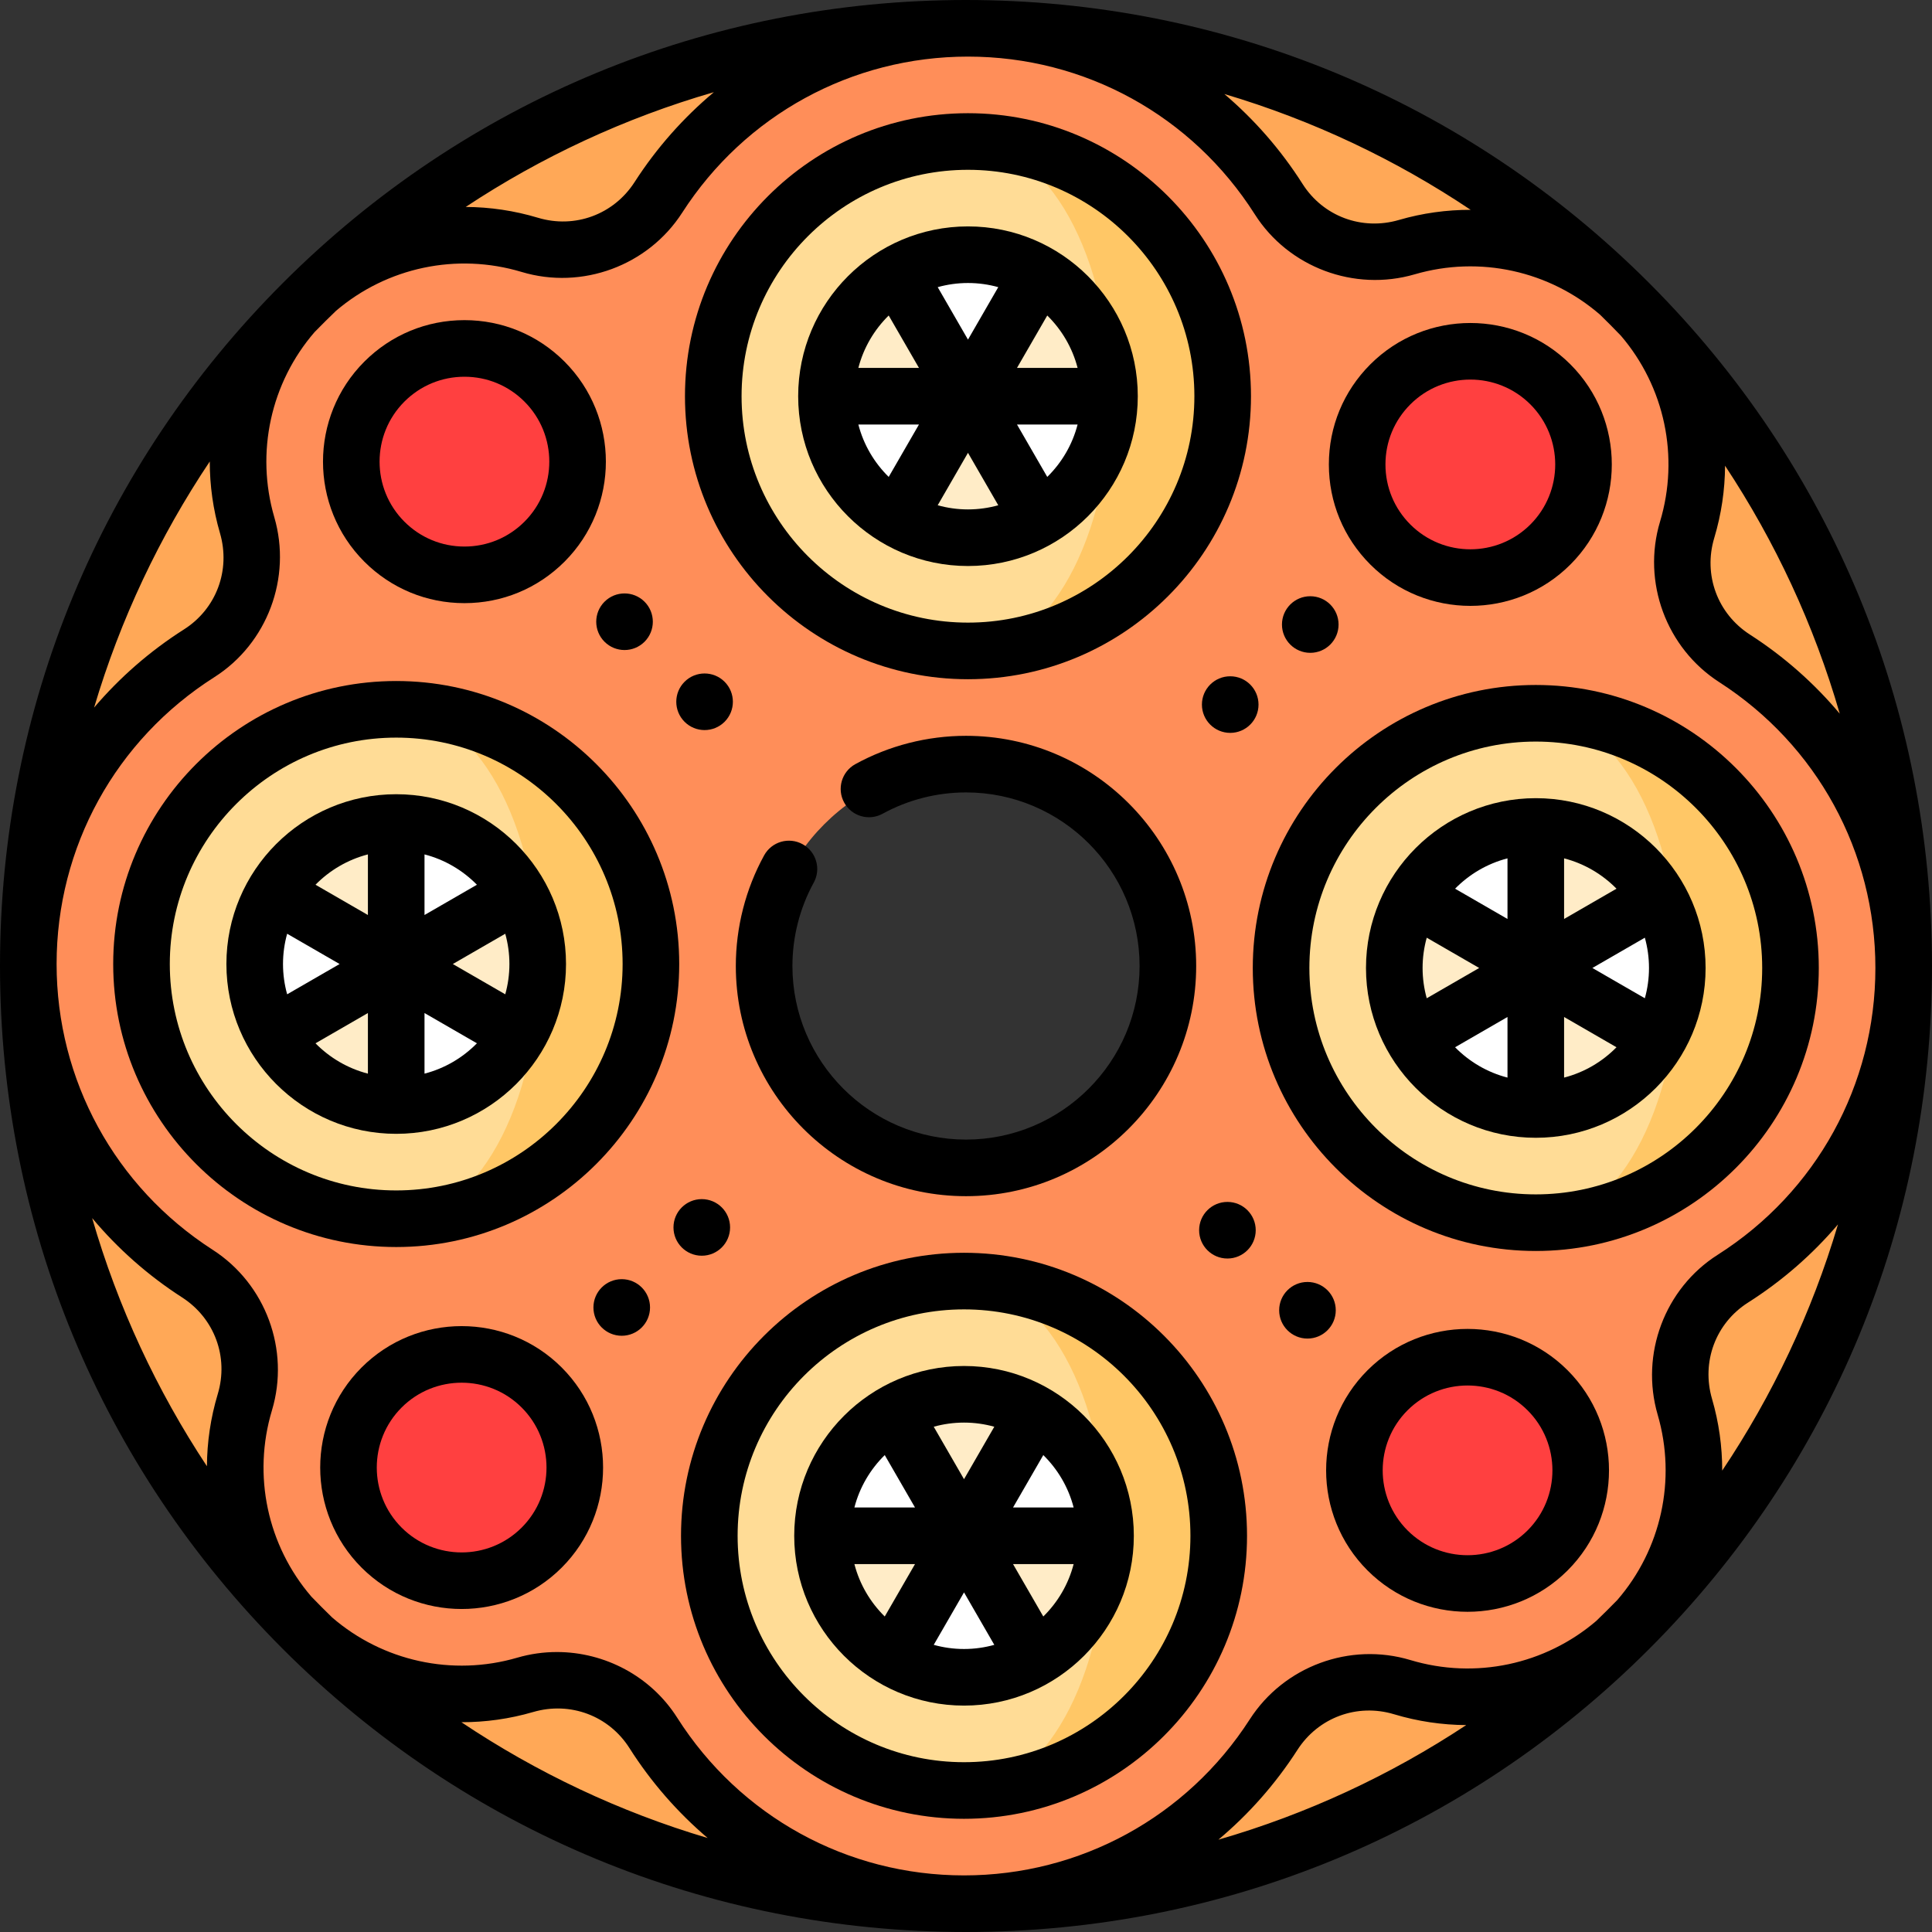 <svg id="Capa_1" enable-background="new 0 0 512 512" height="512" viewBox="0 0 512 512" width="512" xmlns="http://www.w3.org/2000/svg"><rect x="0" y="0" width="512" height="512" fill="#333333" stroke="none"/><g><path d="m255.736 7.236c-137.243 0-248.5 111.257-248.5 248.5s111.257 248.5 248.5 248.5 248.5-111.257 248.5-248.5-111.258-248.5-248.5-248.5zm0 317c-37.832 0-68.5-30.668-68.5-68.5s30.668-68.5 68.5-68.5 68.5 30.668 68.5 68.5-30.669 68.5-68.5 68.5z" fill="#ffa857"/><path d="m459.955 174.745c-11.343-7.299-16.464-21.161-12.58-34.078 6.155-20.468 1.149-43.575-15.024-59.748-16.047-16.047-38.917-21.096-59.266-15.16-12.915 3.768-26.734-1.358-33.949-12.713-17.295-27.219-47.711-45.282-82.348-45.282-34.436 0-64.699 17.854-82.044 44.81-7.299 11.343-21.161 16.464-34.078 12.58-20.469-6.155-43.575-1.149-59.748 15.024-16.047 16.047-21.097 38.917-15.16 59.266 3.768 12.915-1.358 26.734-12.713 33.949-27.218 17.294-45.281 47.71-45.281 82.347 0 34.436 17.854 64.699 44.81 82.044 11.343 7.299 16.464 21.161 12.58 34.078-6.155 20.469-1.149 43.575 15.024 59.748 16.047 16.047 38.917 21.096 59.266 15.16 12.915-3.768 26.734 1.358 33.949 12.713 17.295 27.219 47.711 45.282 82.348 45.282 34.436 0 64.699-17.854 82.044-44.81 7.299-11.343 21.161-16.464 34.078-12.58 20.469 6.155 43.575 1.149 59.748-15.024 16.047-16.047 21.096-38.917 15.16-59.266-3.768-12.915 1.358-26.734 12.713-33.948 27.219-17.295 45.282-47.711 45.282-82.348-.002-34.436-17.856-64.699-44.811-82.044zm-203.691 135.019c-29.547 0-53.5-23.953-53.5-53.5s23.953-53.5 53.5-53.5 53.5 23.953 53.5 53.5-23.952 53.5-53.5 53.5z" fill="#ff8e59"/><g fill="#ff4040"><circle cx="123.346" cy="122.604" r="30"/><circle cx="122.604" cy="389.183" r="30"/><circle cx="389.183" cy="389.925" r="30"/></g><path d="m256.789 37.764v135c37.279 0 67.5-30.221 67.5-67.5s-30.221-67.5-67.5-67.5z" fill="#ffc766"/><path d="m256.789 37.764c-37.279 0-67.5 30.221-67.5 67.5s30.221 67.5 67.5 67.5c20.711 0 37.5-30.221 37.5-67.5s-16.789-67.5-37.5-67.5z" fill="#ffdc96"/><path d="m105.264 188.24v135c37.279 0 67.5-30.221 67.5-67.5s-30.22-67.5-67.5-67.5z" fill="#ffc766"/><path d="m105.264 188.24c-37.279 0-67.5 30.221-67.5 67.5s30.221 67.5 67.5 67.5c20.711 0 37.5-30.221 37.5-67.5s-16.789-67.5-37.5-67.5z" fill="#ffdc96"/><path d="m255.74 339.764v135c37.279 0 67.5-30.221 67.5-67.5s-30.221-67.5-67.5-67.5z" fill="#ffc766"/><path d="m255.74 339.764c-37.279 0-67.5 30.221-67.5 67.5s30.221 67.5 67.5 67.5c20.711 0 37.5-30.221 37.5-67.5s-16.789-67.5-37.5-67.5z" fill="#ffdc96"/><path d="m407.264 189.289v135c37.279 0 67.5-30.221 67.5-67.5s-30.22-67.5-67.5-67.5z" fill="#ffc766"/><path d="m407.264 189.289c-37.279 0-67.5 30.221-67.5 67.5s30.221 67.5 67.5 67.5c20.711 0 37.5-30.221 37.5-67.5s-16.789-67.5-37.5-67.5z" fill="#ffdc96"/><path d="m275.538 72.788c-11.208-6.473-25.474-6.943-37.503.002l-18.745 32.473c-.016 6.372 1.599 12.829 5.019 18.753 3.42 5.923 8.205 10.551 13.727 13.737.004-.014 37.498-.011 37.498-.011 12.029-6.945 18.755-19.535 18.753-32.478z" fill="#fff"/><path d="m275.538 72.788c5.523 3.185 10.307 7.813 13.722 13.728s5.03 12.373 5.028 18.748l-37.495-.003z" fill="#ffecc7"/><path d="m256.785 105.266 18.75 32.476c-12.02 6.94-26.278 6.465-37.499.011.004-.014 18.749-32.487 18.749-32.487z" fill="#ffecc7"/><path d="m238.035 72.79 18.75 32.476-37.495-.003c.007-12.948 6.724-25.533 18.745-32.473z" fill="#ffecc7"/><path d="m72.788 236.991c-6.473 11.208-6.943 25.474.002 37.503l32.473 18.745c6.372.016 12.829-1.599 18.753-5.019 5.923-3.42 10.551-8.205 13.737-13.727-.014-.004-.011-37.498-.011-37.498-6.945-12.029-19.535-18.755-32.478-18.753z" fill="#fff"/><path d="m72.788 236.991c3.185-5.523 7.813-10.307 13.728-13.722s12.373-5.03 18.748-5.028l-.003 37.495z" fill="#ffecc7"/><path d="m105.266 255.744 32.476-18.75c6.94 12.02 6.465 26.278.011 37.499-.014-.004-32.487-18.749-32.487-18.749z" fill="#ffecc7"/><path d="m72.79 274.494 32.476-18.75-.003 37.495c-12.948-.007-25.533-6.724-32.473-18.745z" fill="#ffecc7"/><path d="m236.991 439.741c11.208 6.473 25.474 6.943 37.503-.002l18.745-32.473c.016-6.372-1.599-12.829-5.019-18.753-3.42-5.923-8.205-10.551-13.727-13.737-.004.014-37.498.011-37.498.011-12.029 6.945-18.755 19.535-18.753 32.478z" fill="#fff"/><path d="m236.991 439.741c-5.523-3.185-10.307-7.813-13.722-13.728s-5.03-12.373-5.028-18.748l37.495.003z" fill="#ffecc7"/><path d="m255.744 407.263-18.75-32.476c12.02-6.94 26.278-6.465 37.499-.011-.004.014-18.749 32.487-18.749 32.487z" fill="#ffecc7"/><path d="m274.494 439.739-18.75-32.476 37.495.003c-.007 12.948-6.724 25.533-18.745 32.473z" fill="#ffecc7"/><path d="m439.741 275.538c6.473-11.208 6.943-25.474-.002-37.503l-32.473-18.745c-6.372-.016-12.829 1.599-18.753 5.019-5.923 3.42-10.551 8.205-13.737 13.727.014.004.011 37.498.011 37.498 6.945 12.029 19.535 18.755 32.478 18.753z" fill="#fff"/><path d="m439.741 275.538c-3.185 5.523-7.813 10.307-13.728 13.722s-12.373 5.03-18.748 5.028l.003-37.495z" fill="#ffecc7"/><path d="m407.263 256.785-32.476 18.75c-6.94-12.02-6.465-26.278-.011-37.499.014.004 32.487 18.749 32.487 18.749z" fill="#ffecc7"/><path d="m439.739 238.035-32.476 18.75.003-37.495c12.948.007 25.533 6.724 32.473 18.745z" fill="#ffecc7"/><circle cx="389.925" cy="123.346" fill="#ff4040" r="30"/><circle cx="347.234" cy="165.507" r="7.5"/><circle cx="326.021" cy="186.721" r="7.5"/><path d="m160.204 170.069c2.929 2.929 7.677 2.929 10.606 0s2.929-7.677 0-10.606-7.677-2.929-10.606 0-2.929 7.677 0 10.606z"/><path d="m192.024 191.282c2.929-2.929 2.929-7.678 0-10.607s-7.677-2.929-10.606 0-2.929 7.678 0 10.607c2.928 2.929 7.677 2.929 10.606 0z"/><circle cx="164.766" cy="346.492" r="7.5"/><circle cx="185.979" cy="325.279" r="7.5"/><circle cx="346.492" cy="347.234" r="7.5"/><circle cx="325.279" cy="326.021" r="7.5"/><path d="m437.02 74.98c-48.353-48.351-112.64-74.98-181.02-74.98s-132.668 26.629-181.02 74.98-74.98 112.64-74.98 181.02 26.629 132.667 74.98 181.02c48.352 48.351 112.64 74.98 181.02 74.98s132.667-26.629 181.02-74.98c48.351-48.353 74.98-112.64 74.98-181.02s-26.629-132.668-74.98-181.02zm-13.994 354.585c-13.517 11.566-32.029 15.55-49.27 10.363-16.006-4.813-33.5 1.646-42.544 15.704-16.668 25.903-44.981 41.368-75.736 41.368-30.968 0-59.387-15.628-76.019-41.805-6.988-10.998-19.201-17.39-31.875-17.39-3.5 0-7.034.487-10.504 1.499-17.2 5.018-35.654.924-49.062-10.665-1.86-1.811-3.696-3.646-5.498-5.515-11.63-13.526-15.644-32.084-10.446-49.368 4.812-16.003-1.646-33.498-15.704-42.544-25.903-16.668-41.368-44.981-41.368-75.736 0-30.968 15.628-59.386 41.804-76.019 14.034-8.917 20.569-26.344 15.892-42.379-5.02-17.206-.923-35.666 10.674-49.074 1.859-1.91 3.755-3.782 5.676-5.63 13.512-11.519 31.989-15.478 49.198-10.302 16.001 4.809 33.498-1.646 42.544-15.704 16.667-25.903 44.981-41.368 75.736-41.368 30.968 0 59.386 15.627 76.018 41.804 8.917 14.033 26.343 20.572 42.38 15.892 17.229-5.026 35.718-.911 49.13 10.722 1.869 1.82 3.702 3.676 5.511 5.555 11.566 13.518 15.55 32.028 10.364 49.271-4.812 16.004 1.646 33.499 15.704 42.544 25.904 16.667 41.369 44.981 41.369 75.736 0 30.969-15.628 59.386-41.805 76.018-14.034 8.917-20.568 26.345-15.891 42.38 5.023 17.213.918 35.682-10.691 49.093-1.831 1.881-3.696 3.729-5.587 5.55zm-34.461 27.598c-20.014 13.233-42.108 23.552-65.678 30.372 8.012-6.724 15.093-14.701 20.939-23.786 5.531-8.599 15.824-12.402 25.61-9.456 6.306 1.896 12.744 2.835 19.129 2.87zm-201.025 29.931c-23.434-6.954-45.387-17.385-65.262-30.69 6.341.006 12.735-.871 19.001-2.699 9.82-2.866 20.072.966 25.518 9.535 5.783 9.103 12.801 17.095 20.743 23.854zm-129.245-345.815c2.864 9.818-.968 20.073-9.536 25.518-9.091 5.776-17.069 12.787-23.822 20.717 6.952-23.414 17.36-45.354 30.653-65.214-.005 6.334.879 12.721 2.705 18.979zm-3.457 247.292c-13.252-20.041-23.6-42.162-30.42-65.768 6.737 8.042 14.72 15.158 23.833 21.022 8.599 5.533 12.398 15.826 9.456 25.611-1.897 6.308-2.834 12.748-2.869 19.135zm68.575-333.729c20.04-13.253 42.167-23.592 65.771-30.414-8.037 6.735-15.149 14.714-21.01 23.823-5.533 8.599-15.825 12.4-25.611 9.456-6.313-1.898-12.758-2.832-19.15-2.865zm201.05-29.929c23.438 6.956 45.395 17.385 65.272 30.693-6.345-.007-12.744.86-19.014 2.689-9.824 2.867-20.074-.968-25.519-9.536-5.782-9.1-12.799-17.089-20.739-23.846zm132.696 98.509c13.242 20.025 23.576 42.132 30.396 65.717-6.729-8.022-14.711-15.113-23.806-20.966-8.599-5.532-12.398-15.824-9.456-25.61 1.897-6.31 2.831-12.752 2.866-19.141zm-3.454 247.299c-2.865-9.819.967-20.074 9.535-25.519 9.096-5.779 17.09-12.787 23.845-20.723-6.955 23.427-17.379 45.377-30.681 65.247.007-6.342-.871-12.738-2.699-19.005z"/><path d="m256.524 180c41.355 0 75-33.645 75-75s-33.645-75-75-75-75 33.645-75 75 33.645 75 75 75zm0-135c33.084 0 60 26.916 60 60s-26.916 60-60 60-60-26.916-60-60 26.916-60 60-60z"/><path d="m256.524 149.999c24.813 0 45-20.187 45-45s-20.187-45-45-45-45 20.187-45 45 20.187 45 45 45zm-21.008-66.389 8.019 13.889h-16.061c1.382-5.353 4.213-10.127 8.042-13.889zm50.059 13.889h-16.061l8.019-13.889c3.829 3.762 6.659 8.536 8.042 13.889zm-8.042 28.888-8.019-13.888h16.06c-1.382 5.353-4.212 10.127-8.041 13.888zm-33.999-13.888-8.019 13.888c-3.829-3.761-6.659-8.536-8.042-13.888zm4.965 21.401 8.026-13.901 8.026 13.901c-2.556.711-5.246 1.099-8.026 1.099s-5.47-.388-8.026-1.099zm16.051-57.802-8.025 13.901-8.025-13.901c2.556-.711 5.246-1.099 8.025-1.099s5.469.388 8.025 1.099z"/><path d="m105 180.476c-41.355 0-75 33.645-75 75s33.645 75 75 75 75-33.645 75-75-33.645-75-75-75zm0 135c-33.084 0-60-26.916-60-60s26.916-60 60-60 60 26.916 60 60-26.916 60-60 60z"/><path d="m104.999 210.476c-24.813 0-45 20.187-45 45s20.187 45 45 45 45-20.187 45-45-20.186-45-45-45zm30 45c0 2.78-.388 5.469-1.099 8.026l-13.901-8.026 13.901-8.026c.711 2.556 1.099 5.246 1.099 8.026zm-60 0c0-2.78.388-5.469 1.099-8.025l13.901 8.025-13.901 8.025c-.711-2.556-1.099-5.246-1.099-8.025zm51.388-21.009-13.888 8.019v-16.06c5.353 1.382 10.127 4.212 13.888 8.041zm-28.888-8.042v16.061l-13.889-8.019c3.762-3.829 8.536-6.659 13.889-8.042zm-13.889 50.059 13.889-8.019v16.061c-5.353-1.382-10.127-4.213-13.889-8.042zm28.889 8.042v-16.06l13.888 8.019c-3.761 3.828-8.535 6.659-13.888 8.041z"/><path d="m255.476 332c-41.355 0-75 33.645-75 75s33.645 75 75 75 75-33.645 75-75-33.645-75-75-75zm0 135c-33.084 0-60-26.916-60-60s26.916-60 60-60 60 26.916 60 60-26.916 60-60 60z"/><path d="m255.476 362.001c-24.813 0-45 20.187-45 45s20.187 45 45 45 45-20.187 45-45-20.187-45-45-45zm21.009 66.388-8.019-13.888h16.061c-1.383 5.353-4.214 10.127-8.042 13.888zm-50.06-13.888h16.061l-8.019 13.888c-3.829-3.761-6.659-8.535-8.042-13.888zm8.042-28.888 8.019 13.888h-16.061c1.383-5.353 4.213-10.127 8.042-13.888zm33.999 13.888 8.019-13.888c3.829 3.761 6.659 8.536 8.042 13.888zm-4.965-21.401-8.026 13.901-8.025-13.901c2.556-.711 5.246-1.099 8.026-1.099s5.469.388 8.025 1.099zm-16.051 57.802 8.026-13.901 8.026 13.901c-2.556.711-5.246 1.099-8.026 1.099s-5.47-.388-8.026-1.099z"/><path d="m407 331.524c41.355 0 75-33.645 75-75s-33.645-75-75-75-75 33.645-75 75 33.645 75 75 75zm0-135c33.084 0 60 26.916 60 60s-26.916 60-60 60-60-26.916-60-60 26.916-60 60-60z"/><path d="m407.001 301.524c24.813 0 45-20.187 45-45s-20.187-45-45-45-45 20.187-45 45 20.187 45 45 45zm-30-45c0-2.78.388-5.469 1.099-8.026l13.901 8.026-13.901 8.026c-.711-2.556-1.099-5.246-1.099-8.026zm60 0c0 2.78-.388 5.469-1.099 8.026l-13.901-8.026 13.901-8.026c.711 2.557 1.099 5.246 1.099 8.026zm-51.388 21.009 13.888-8.019v16.061c-5.353-1.383-10.127-4.213-13.888-8.042zm28.888 8.042v-16.061l13.888 8.019c-3.761 3.829-8.535 6.659-13.888 8.042zm13.888-50.06-13.888 8.019v-16.061c5.353 1.383 10.127 4.214 13.888 8.042zm-28.888-8.041v16.061l-13.888-8.019c3.761-3.829 8.535-6.66 13.888-8.042z"/><path d="m123.081 159.84c10.017 0 19.434-3.901 26.517-10.983 14.621-14.622 14.621-38.412 0-53.033-7.083-7.083-16.5-10.984-26.517-10.984s-19.434 3.901-26.517 10.983c-14.621 14.622-14.621 38.412 0 53.034 7.083 7.081 16.5 10.983 26.517 10.983zm-15.909-53.41c4.249-4.25 9.899-6.591 15.909-6.591s11.66 2.341 15.909 6.591c8.773 8.772 8.773 23.047 0 31.82-4.249 4.249-9.899 6.59-15.909 6.59s-11.66-2.341-15.909-6.591c-8.774-8.772-8.774-23.047 0-31.819z"/><path d="m95.822 362.401c-14.621 14.622-14.621 38.412 0 53.034 7.312 7.311 16.914 10.966 26.517 10.966 9.604 0 19.206-3.655 26.518-10.966 14.621-14.622 14.621-38.412 0-53.034-14.623-14.621-38.411-14.622-53.035 0zm42.427 42.427c-8.772 8.774-23.049 8.772-31.819 0-8.773-8.772-8.773-23.047 0-31.819 4.386-4.387 10.147-6.58 15.91-6.58 5.762 0 11.523 2.193 15.909 6.58 8.773 8.772 8.773 23.047 0 31.819z"/><path d="m362.401 363.144c-14.621 14.622-14.621 38.412.001 53.034 7.311 7.31 16.913 10.965 26.516 10.965 9.604 0 19.206-3.655 26.518-10.965 14.621-14.622 14.621-38.412 0-53.034-14.623-14.622-38.412-14.621-53.035 0zm42.428 42.426c-8.774 8.772-23.048 8.772-31.82 0-8.773-8.772-8.773-23.047 0-31.819 4.386-4.387 10.147-6.58 15.909-6.58 5.763 0 11.524 2.193 15.91 6.58 8.774 8.772 8.774 23.047.001 31.819z"/><path d="m389.66 160.563c9.604 0 19.206-3.655 26.518-10.966 14.62-14.621 14.62-38.411 0-53.033-14.622-14.62-38.41-14.622-53.034 0-7.082 7.083-10.983 16.5-10.983 26.517s3.901 19.434 10.983 26.517c7.311 7.31 16.914 10.965 26.516 10.965zm-15.909-53.391c4.387-4.388 10.147-6.58 15.91-6.58 5.761 0 11.523 2.193 15.909 6.579 8.772 8.773 8.772 23.048 0 31.819-8.772 8.774-23.048 8.772-31.82 0-4.249-4.249-6.59-9.899-6.59-15.909s2.341-11.66 6.591-15.909z"/><path d="m212.688 223.716c-3.631-1.993-8.189-.667-10.185 2.964-4.908 8.937-7.503 19.076-7.503 29.32 0 33.636 27.364 61 61 61s61-27.364 61-61-27.364-61-61-61c-10.244 0-20.383 2.595-29.32 7.503-3.631 1.994-4.957 6.554-2.964 10.185 1.994 3.631 6.554 4.957 10.185 2.964 6.731-3.697 14.373-5.651 22.1-5.651 25.364 0 46 20.636 46 46s-20.636 46-46 46-46-20.636-46-46c0-7.727 1.954-15.368 5.651-22.1 1.993-3.631.666-8.191-2.964-10.185z"/></g></svg>